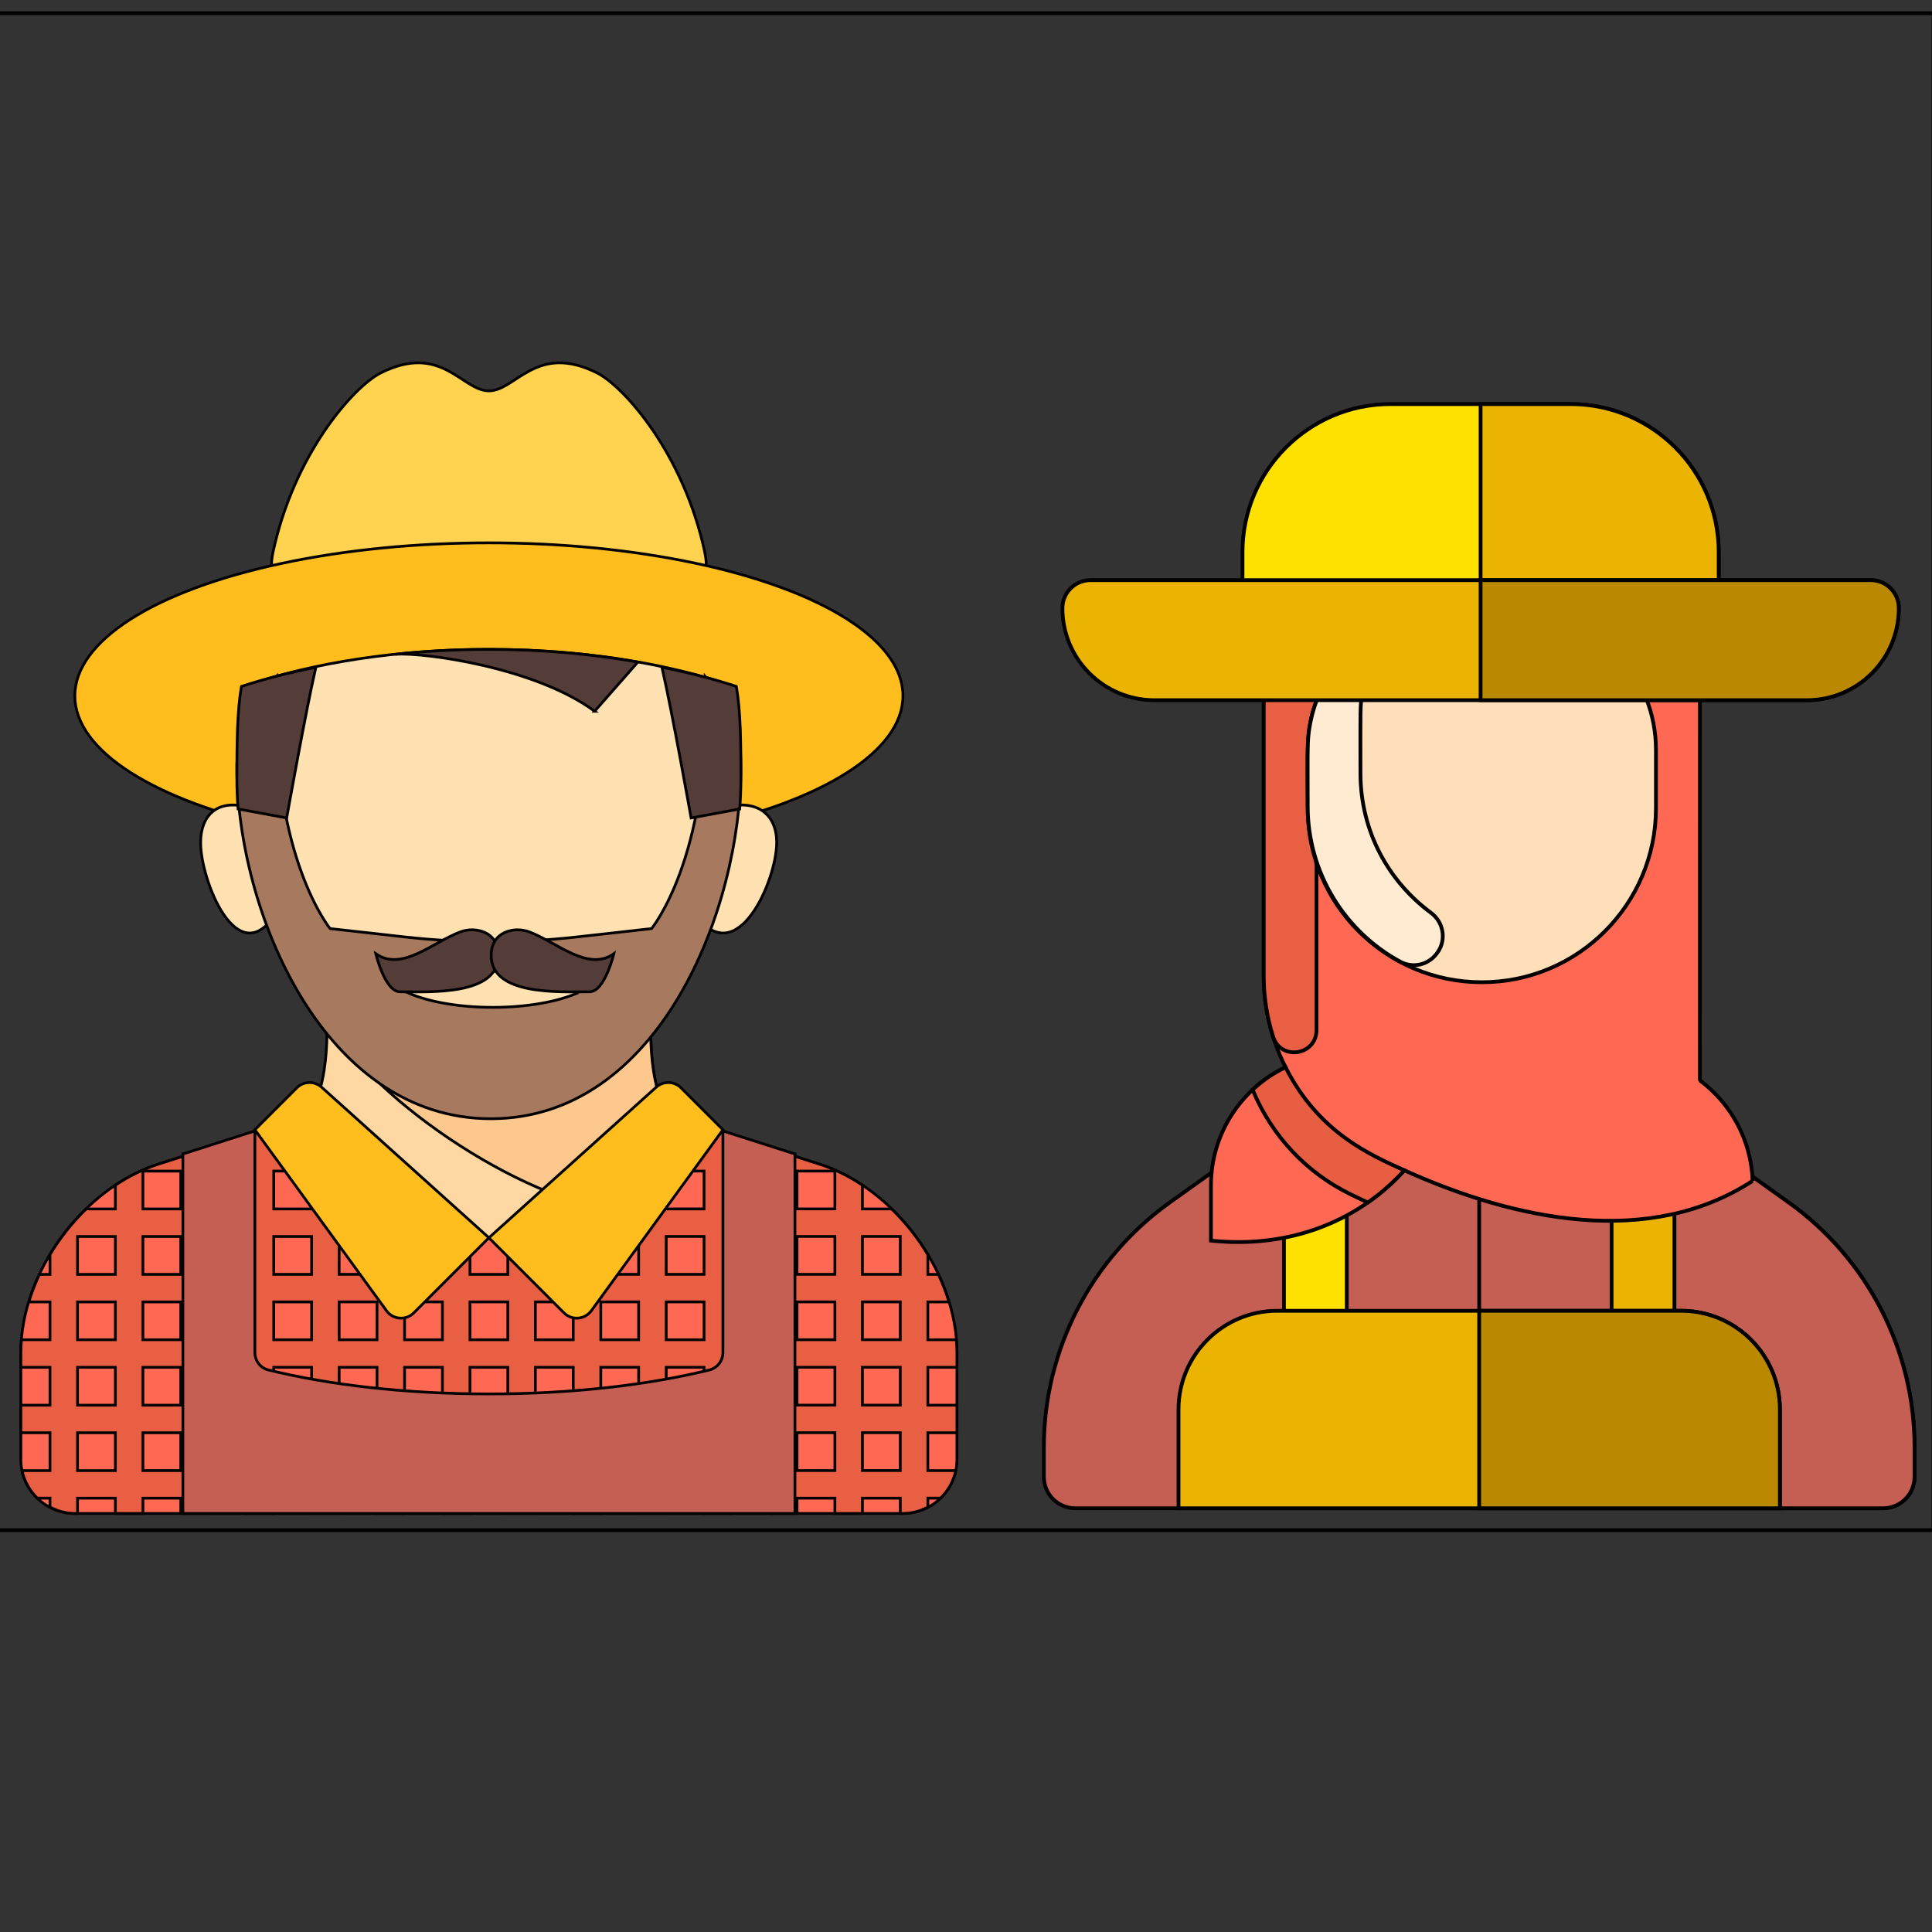 <svg width="512" height="512" xmlns="http://www.w3.org/2000/svg">
 <rect width="100%" height="100%" fill="#333333" stroke="none"/>
 <!-- Created with Method Draw - http://github.com/duopixel/Method-Draw/ -->

 <g>
  <title>background</title>
  <rect fill="none" id="canvas_background" height="514" width="514" y="-1" x="-1"/>
  <g display="none" overflow="visible" y="0" x="0" height="100%" width="100%" id="canvasGrid">
   <rect fill="url(#gridpattern)" stroke-width="0" y="0" x="0" height="100%" width="100%"/>
  </g>
 </g>
 <g>
  <title>Layer 1</title>
  <!-- Created with Method Draw - http://github.com/duopixel/Method-Draw/ -->
  <g stroke="null" id="svg_153">
   <g stroke="null" transform="matrix(1,0,0,1,-122.881,-127.713) " id="svg_150">
    <title stroke="null" transform="translate(0,-1) translate(0,-1) translate(0,-1) translate(-1,0) translate(1,0) translate(0,1) translate(-1,0) translate(0,1) translate(0,1) translate(0,1) translate(0,1) translate(0,1) translate(0,-1) translate(0,-1) translate(0,-1) translate(0,-1) translate(0,-1) translate(0,-1) translate(0,-1) translate(0,-1) translate(0,-1) translate(0,-1) translate(0,-1) translate(0,-1) translate(0,-1) translate(0,-1) translate(0,-1) translate(0,-1) translate(0,-1) translate(1,0) translate(-1,0) translate(-1.002,-1.4210854715202004e-14) translate(-1.4210854715202004e-14,26.198) translate(-15.699,-21.979) translate(-1908,-1962) translate(2048,0) translate(0,2104) ">background</title>
    <rect stroke="null" x="121.299" y="131.222" width="514" height="402" id="svg_148" fill="none"/>
    <g stroke="null" id="svg_147" display="none">
     <rect stroke="null" id="svg_151" width="512" height="512" x="122.299" y="132.222" stroke-width="0" fill="url(#gridpattern)"/>
    </g>
   </g>
   <g stroke="null" transform="matrix(1,0,0,1,-122.881,-127.713) " id="svg_152">
    <title stroke="null" transform="translate(0,-1) translate(0,-1) translate(0,-1) translate(-1,0) translate(1,0) translate(0,1) translate(-1,0) translate(0,1) translate(0,1) translate(0,1) translate(0,1) translate(0,1) translate(0,-1) translate(0,-1) translate(0,-1) translate(0,-1) translate(0,-1) translate(0,-1) translate(0,-1) translate(0,-1) translate(0,-1) translate(0,-1) translate(0,-1) translate(0,-1) translate(0,-1) translate(0,-1) translate(0,-1) translate(0,-1) translate(0,-1) translate(1,0) translate(-1,0) translate(-1.002,-1.4210854715202004e-14) translate(-1.4210854715202004e-14,26.198) translate(-15.699,-21.979) translate(-1908,-1962) translate(2048,0) translate(0,2104) ">Layer 1</title>
    <g stroke="null" id="svg_94">
     <g stroke="null" id="svg_110" transform="matrix(0.725,0,0,0.725,-1398.285,-1075.459) ">
      <g stroke="null" id="svg_145">
       <path stroke="null" d="m2355.831,1861.639c-7.677,-36.192 -29.611,-60.868 -39.482,-65.803c-22.209,-11.104 -29.611,6.58 -39.482,6.58s-17.273,-17.685 -39.482,-6.58c-9.87,4.935 -31.805,29.611 -39.482,65.803s78.964,6.58 78.964,6.58s86.641,29.612 78.964,-6.58z" fill="#FFD24F" id="svg_146"/>
      </g>
      <g stroke="null" id="svg_143">
       <ellipse stroke="null" cx="2276.867" cy="1913.909" rx="151.347" ry="55.933" fill="#FFBE1E" id="svg_144"/>
      </g>
      <g stroke="null" id="svg_141">
       <path stroke="null" d="m2187.818,1954.406c-9.864,-2.468 -16.326,2.805 -16.326,13.161c0,13.709 13.265,47.296 27.21,26.321s-10.884,-39.482 -10.884,-39.482z" fill="#FFE1B2" id="svg_142"/>
      </g>
      <g stroke="null" id="svg_139">
       <path stroke="null" d="m2364.241,1954.406c10.767,-2.468 17.821,2.805 17.821,13.161c0,13.709 -14.479,47.296 -29.701,26.321s11.88,-39.482 11.88,-39.482z" fill="#FFE1B2" id="svg_140"/>
      </g>
      <g stroke="null" id="svg_137">
       <path stroke="null" d="m2204.574,2074.06c14.716,-9.475 13.07,-37.675 13.07,-44.255l118.446,0c0,6.58 -1.825,34.78 12.89,44.255l-72.113,80.771l-72.293,-80.771z" fill="#FFD7A3" id="svg_138"/>
      </g>
      <g stroke="null" id="svg_135">
       <path stroke="null" d="m2322.929,2102.189l26.051,-28.129c-14.716,-9.474 -12.89,-37.675 -12.89,-44.255l-118.446,0c8.498,24.433 64.707,66.352 105.285,72.384z" fill="#FDC88E" id="svg_136"/>
      </g>
      <g stroke="null" id="svg_133">
       <path stroke="null" d="m2428.214,2212.765c10.903,0 19.741,-8.838 19.741,-19.741l0,-39.208c0,-28.954 -22.562,-59.864 -50.138,-68.687l-41.168,-13.173c-22.149,16.936 -53.802,40.039 -79.782,40.039s-57.633,-23.103 -79.782,-40.039l-41.168,13.173c-27.576,8.823 -50.138,39.733 -50.138,68.687l0,39.208c0,10.903 8.838,19.741 19.741,19.741l302.694,0z" fill="#FF6953" id="svg_134"/>
      </g>
      <g stroke="null" id="svg_131">
       <path stroke="null" d="m2447.526,2197.095l-10.215,0l0,-13.835l10.644,0l0,-10.074l-10.644,0l0,-13.835l10.644,0l0,-5.536c0,-1.508 -0.097,-3.023 -0.217,-4.538l-10.427,0l0,-13.834l7.738,0c-1.041,-3.417 -2.337,-6.785 -3.884,-10.074l-3.854,0l0,-7.216c-3.667,-6.106 -8.144,-11.757 -13.224,-16.693l-10.684,0l0,-8.691c-4.914,-3.274 -10.146,-5.9 -15.585,-7.641l-23.681,-7.578l-8.552,0l0,-2.737l-8.935,-2.859c-0.37,0.283 -0.763,0.58 -1.139,0.866l0,4.73l-6.266,0c-5.527,4.126 -11.465,8.395 -17.643,12.487l0,11.422l-13.835,0l0,-2.902c-11.606,6.535 -23.519,11.538 -34.666,12.975l0.684,0l0,13.835l-13.835,0l0,-13.835l0.684,0c-11.148,-1.437 -23.061,-6.441 -34.667,-12.976l0,2.902l-13.835,0l0,-11.422c-6.178,-4.092 -12.116,-8.361 -17.643,-12.487l-6.266,0l0,-4.73c-0.375,-0.286 -0.769,-0.583 -1.139,-0.866l-8.935,2.859l0,2.737l-8.552,0l-23.681,7.578c-5.439,1.74 -10.671,4.366 -15.585,7.641l0,8.691l-10.683,0c-5.08,4.936 -9.557,10.586 -13.224,16.693l0,7.216l-3.854,0c-1.546,3.289 -2.842,6.656 -3.884,10.074l7.738,0l0,13.835l-10.428,0c-0.12,1.515 -0.217,3.03 -0.217,4.538l0,5.536l10.644,0l0,13.835l-10.644,0l0,10.074l10.644,0l0,13.835l-10.214,0c0.822,3.915 2.811,7.388 5.577,10.074l4.637,0l0,3.278c2.734,1.431 5.797,2.318 9.097,2.318l0.978,0l0,-5.596l13.835,0l0,5.596l10.075,0l0,-5.596l13.833,0l0,5.596l10.074,0l0,-5.596l13.835,0l0,5.596l10.074,0l0,-5.596l13.835,0l0,5.596l10.074,0l0,-5.596l13.835,0l0,5.596l10.075,0l0,-5.596l13.835,0l0,5.596l10.074,0l0,-5.596l13.835,0l0,5.596l10.074,0l0,-5.596l13.835,0l0,5.596l10.074,0l0,-5.596l13.835,0l0,5.596l10.074,0l0,-5.596l13.835,0l0,5.596l10.074,0l0,-5.596l13.835,0l0,5.596l10.074,0l0,-5.596l13.835,0l0,5.596l10.075,0l0,-5.596l13.835,0l0,5.596l0.978,0c3.3,0 6.363,-0.887 9.097,-2.318l0,-3.278l4.637,0c2.76,-2.686 4.75,-6.159 5.572,-10.074zm-307.194,0l-13.835,0l0,-13.835l13.835,0l0,13.835zm0,-23.908l-13.835,0l0,-13.835l13.835,0l0,13.835zm0,-23.909l-13.835,0l0,-13.835l13.835,0l0,13.835zm0,-23.909l-13.835,0l0,-13.835l13.835,0l0,13.835zm23.909,71.726l-13.835,0l0,-13.835l13.835,0l0,13.835zm0,-23.908l-13.835,0l0,-13.835l13.835,0l0,13.835zm0,-23.909l-13.835,0l0,-13.835l13.835,0l0,13.835zm0,-23.909l-13.835,0l0,-13.835l13.835,0l0,13.835zm0,-23.909l-13.835,0l0,-13.835l13.835,0l0,13.835zm23.909,95.635l-13.835,0l0,-13.835l13.835,0l0,13.835zm0,-23.908l-13.835,0l0,-13.835l13.835,0l0,13.835zm0,-23.909l-13.835,0l0,-13.835l13.835,0l0,13.835zm0,-23.909l-13.835,0l0,-13.835l13.835,0l0,13.835zm0,-23.909l-13.835,0l0,-13.835l13.835,0l0,13.835zm23.908,95.635l-13.835,0l0,-13.835l13.835,0l0,13.835zm0,-23.908l-13.835,0l0,-13.835l13.835,0l0,13.835zm0,-23.909l-13.835,0l0,-13.835l13.835,0l0,13.835zm0,-23.909l-13.835,0l0,-13.835l13.835,0l0,13.835zm0,-23.909l-13.835,0l0,-13.835l13.835,0l0,13.835zm23.909,95.635l-13.835,0l0,-13.835l13.835,0l0,13.835zm0,-23.908l-13.835,0l0,-13.835l13.835,0l0,13.835zm0,-23.909l-13.835,0l0,-13.835l13.835,0l0,13.835zm0,-23.909l-13.835,0l0,-13.835l13.835,0l0,13.835zm23.909,71.726l-13.835,0l0,-13.835l13.835,0l0,13.835zm0,-23.908l-13.835,0l0,-13.835l13.835,0l0,13.835zm0,-23.909l-13.835,0l0,-13.835l13.835,0l0,13.835zm0,-23.909l-13.835,0l0,-13.835l13.835,0l0,13.835zm23.908,71.726l-13.835,0l0,-13.835l13.835,0l0,13.835zm0,-23.908l-13.835,0l0,-13.835l13.835,0l0,13.835zm0,-23.909l-13.835,0l0,-13.835l13.835,0l0,13.835zm23.909,47.817l-13.835,0l0,-13.835l13.835,0l0,13.835zm0,-23.908l-13.835,0l0,-13.835l13.835,0l0,13.835zm0,-23.909l-13.835,0l0,-13.835l13.835,0l0,13.835zm0,-23.909l-13.835,0l0,-13.835l13.835,0l0,13.835zm23.909,71.726l-13.835,0l0,-13.835l13.835,0l0,13.835zm0,-23.908l-13.835,0l0,-13.835l13.835,0l0,13.835zm0,-23.909l-13.835,0l0,-13.835l13.835,0l0,13.835zm0,-23.909l-13.835,0l0,-13.835l13.835,0l0,13.835zm23.909,71.726l-13.835,0l0,-13.835l13.835,0l0,13.835zm0,-23.908l-13.835,0l0,-13.835l13.835,0l0,13.835zm0,-23.909l-13.835,0l0,-13.835l13.835,0l0,13.835zm0,-23.909l-13.835,0l0,-13.835l13.835,0l0,13.835zm0,-23.909l-13.835,0l0,-13.835l13.835,0l0,13.835zm23.908,95.635l-13.835,0l0,-13.835l13.835,0l0,13.835zm0,-23.908l-13.835,0l0,-13.835l13.835,0l0,13.835zm0,-23.909l-13.835,0l0,-13.835l13.835,0l0,13.835zm0,-23.909l-13.835,0l0,-13.835l13.835,0l0,13.835zm0,-23.909l-13.835,0l0,-13.835l13.835,0l0,13.835zm23.909,95.635l-13.835,0l0,-13.835l13.835,0l0,13.835zm0,-23.908l-13.835,0l0,-13.835l13.835,0l0,13.835zm0,-23.909l-13.835,0l0,-13.835l13.835,0l0,13.835zm0,-23.909l-13.835,0l0,-13.835l13.835,0l0,13.835zm0,-23.909l-13.835,0l0,-13.835l13.835,0l0,13.835zm23.909,95.635l-13.835,0l0,-13.835l13.835,0l0,13.835zm0,-23.908l-13.835,0l0,-13.835l13.835,0l0,13.835zm0,-23.909l-13.835,0l0,-13.835l13.835,0l0,13.835zm0,-23.909l-13.835,0l0,-13.835l13.835,0l0,13.835z" fill="#E95F43" id="svg_132"/>
      </g>
      <g stroke="null" id="svg_129">
       <path stroke="null" d="m2276.867,2111.994l-27.456,27.456c-2.859,2.859 -7.596,2.487 -9.975,-0.783l-48.113,-66.156l15.326,-15.326c2.475,-2.475 6.454,-2.579 9.055,-0.238l61.163,55.047z" fill="#FFBE1E" id="svg_130"/>
      </g>
      <g stroke="null" id="svg_127">
       <path stroke="null" d="m2276.867,2111.994l27.456,27.456c2.859,2.859 7.596,2.487 9.975,-0.783l48.113,-66.156l-15.326,-15.326c-2.475,-2.475 -6.454,-2.579 -9.055,-0.238l-61.163,55.047z" fill="#FFBE1E" id="svg_128"/>
      </g>
      <g stroke="null" id="svg_125">
       <path stroke="null" d="m2188.846,1909.91c-1.539,9.309 -1.623,20.502 -1.623,33.803c0,52.696 29.526,118.446 89.645,118.446s89.645,-65.75 89.645,-118.446c0,-13.302 -0.084,-24.494 -1.623,-33.803c-24.117,-8.127 -54.708,-13 -88.021,-13s-63.907,4.872 -88.023,13z" fill="#FFE1B2" id="svg_126"/>
      </g>
      <g stroke="null" id="svg_123">
       <path stroke="null" d="m2366.849,1920.555c-5.267,-6.759 -10.916,-13.704 -10.916,-13.704l0,6.58c1.632,59.634 -19.588,85.544 -19.588,85.544l-27.038,3.027c-21.086,2.361 -42.366,2.361 -63.452,0l-27.038,-3.027c0,0 -21.22,-25.91 -19.588,-85.544l0,-6.58c0,0 -5.649,6.944 -10.916,13.704c-1.372,5.869 -3.571,12.25 -3.571,19.254c0,52.696 31.536,128.671 92.839,128.671s91.41,-75.975 91.41,-128.671c0.001,-7.004 -0.769,-13.385 -2.142,-19.254zm-108.856,94.049l39.176,0c5.371,0 9.976,3.273 11.982,7.944c-7.233,3.172 -18.335,5.216 -30.849,5.216c-13.213,0 -24.826,-2.284 -31.995,-5.765c2.126,-4.364 6.536,-7.395 11.686,-7.395z" fill="#A7795E" id="svg_124"/>
      </g>
      <g stroke="null" id="svg_121">
       <path stroke="null" d="m2280.363,2008.75c0,-8.689 -8.431,-10.656 -13.983,-8.55c-10.179,3.861 -21.386,14.632 -30.845,7.971c0,0 3.29,13.903 8.841,13.903c11.104,-0.001 35.987,1.448 35.987,-13.324z" fill="#543D38" id="svg_122"/>
      </g>
      <g stroke="null" id="svg_119">
       <path stroke="null" d="m2277.702,2008.75c0,-8.689 8.431,-10.656 13.983,-8.55c10.179,3.861 21.386,14.632 30.845,7.971c0,0 -3.29,13.903 -8.841,13.903c-11.104,-0.001 -35.987,1.448 -35.987,-13.324z" fill="#543D38" id="svg_120"/>
      </g>
      <g stroke="null" id="svg_117">
       <path stroke="null" d="m2388.733,2081.364l-26.321,-8.423l0,80.969c0,3.012 -1.999,5.675 -4.923,6.395c-22.275,5.486 -50.216,8.77 -80.621,8.77s-58.346,-3.284 -80.621,-8.77c-2.925,-0.72 -4.923,-3.383 -4.923,-6.395l0,-80.969l-26.321,8.423l0,131.401l223.731,0l0,-131.401l-0.001,0z" fill="#C55F54" id="svg_118"/>
      </g>
      <g stroke="null" id="svg_115">
       <path stroke="null" d="m2185.184,1955.257l17.769,3.276c0,0 6.939,-38.912 10.659,-55.078c-9.705,1.937 -18.858,4.267 -27.202,7.003c-1.582,9.309 -1.668,20.502 -1.668,33.803c0.001,3.612 0.157,7.288 0.442,10.996z" fill="#543D38" id="svg_116"/>
      </g>
      <g stroke="null" id="svg_113">
       <path stroke="null" d="m2368.55,1955.257l-17.769,3.276c0,0 -6.939,-38.912 -10.659,-55.078c9.705,1.937 18.858,4.267 27.202,7.003c1.582,9.309 1.668,20.502 1.668,33.803c0,3.612 -0.157,7.288 -0.442,10.996z" fill="#543D38" id="svg_114"/>
      </g>
      <g stroke="null" id="svg_111">
       <path stroke="null" d="m2315.527,1919.53l15.789,-17.973c-16.762,-2.964 -35.121,-4.647 -54.449,-4.647c-11.763,0 -23.16,0.637 -34.079,1.781c10.322,-0.706 50.941,4.764 72.739,20.839z" fill="#543D38" id="svg_112"/>
      </g>
     </g>
     <g stroke="null" id="svg_109" transform="matrix(0.725,0,0,0.725,-1398.285,-1075.459) "/>
     <g stroke="null" id="svg_108" transform="matrix(0.725,0,0,0.725,-1398.285,-1075.459) "/>
     <g stroke="null" id="svg_107" transform="matrix(0.725,0,0,0.725,-1398.285,-1075.459) "/>
     <g stroke="null" id="svg_106" transform="matrix(0.725,0,0,0.725,-1398.285,-1075.459) "/>
     <g stroke="null" id="svg_105" transform="matrix(0.725,0,0,0.725,-1398.285,-1075.459) "/>
     <g stroke="null" id="svg_104" transform="matrix(0.725,0,0,0.725,-1398.285,-1075.459) "/>
     <g stroke="null" id="svg_103" transform="matrix(0.725,0,0,0.725,-1398.285,-1075.459) "/>
     <g stroke="null" id="svg_102" transform="matrix(0.725,0,0,0.725,-1398.285,-1075.459) "/>
     <g stroke="null" id="svg_101" transform="matrix(0.725,0,0,0.725,-1398.285,-1075.459) "/>
     <g stroke="null" id="svg_100" transform="matrix(0.725,0,0,0.725,-1398.285,-1075.459) "/>
     <g stroke="null" id="svg_99" transform="matrix(0.725,0,0,0.725,-1398.285,-1075.459) "/>
     <g stroke="null" id="svg_98" transform="matrix(0.725,0,0,0.725,-1398.285,-1075.459) "/>
     <g stroke="null" id="svg_97" transform="matrix(0.725,0,0,0.725,-1398.285,-1075.459) "/>
     <g stroke="null" id="svg_96" transform="matrix(0.725,0,0,0.725,-1398.285,-1075.459) "/>
     <g stroke="null" id="svg_95" transform="matrix(0.725,0,0,0.725,-1398.285,-1075.459) "/>
    </g>
    <g stroke="null" id="svg_87">
     <path stroke="null" d="m596.88,446.37l-32.558,-23.252c-1.412,-1.008 -3.103,-1.551 -4.84,-1.551l-8.918,-0.002c-2.21,0 -4.331,0.883 -5.89,2.442c-7.955,7.957 -18.538,12.342 -29.791,12.342c-11.253,0 -21.834,-4.385 -29.791,-12.342c-1.559,-1.559 -3.68,-2.442 -5.89,-2.442l-8.918,0.002c-1.735,0 -3.429,0.542 -4.84,1.551l-32.558,23.252c-20.895,14.927 -33.369,39.168 -33.369,64.845l0,7.877c0,4.6 3.73,8.328 8.328,8.328l214.078,0c4.6,0 8.328,-3.728 8.328,-8.328l0,-7.877c0,-25.677 -12.474,-49.918 -33.369,-64.845zm0,0" fill="#c55f54" id="svg_93"/>
     <path stroke="null" d="m621.922,527.42c4.6,0 8.328,-3.728 8.328,-8.328l0,-7.877c0,-25.677 -12.474,-49.918 -33.369,-64.845l-32.556,-23.252c-1.414,-1.008 -3.106,-1.551 -4.84,-1.551l-8.92,-0.002c-2.208,0 -4.329,0.883 -5.89,2.442c-7.955,7.957 -18.538,12.342 -29.791,12.342l0,91.071l107.039,0zm0,0" fill="#c55f54" id="svg_92"/>
     <path stroke="null" d="m558.297,483.413c-4.598,0 -8.328,-3.73 -8.328,-8.328l0,-53.521c0,-4.598 3.73,-8.328 8.328,-8.328c4.6,0 8.328,3.73 8.328,8.328l0,53.521c0,4.6 -3.728,8.328 -8.328,8.328zm0,0" fill="#ecb402" id="svg_91"/>
     <path stroke="null" d="m471.468,483.413c-4.6,0 -8.328,-3.73 -8.328,-8.328l0,-53.521c0,-4.598 3.728,-8.328 8.328,-8.328c4.6,0 8.328,3.73 8.328,8.328l0,53.521c0,4.6 -3.728,8.328 -8.328,8.328zm0,0" fill="#ffe100" id="svg_90"/>
     <path stroke="null" d="m594.57,527.42l-159.373,0l0,-26.167c0,-14.452 11.715,-26.167 26.167,-26.167l107.037,0c14.452,0 26.169,11.715 26.169,26.167l0,26.167zm0,0" fill="#ecb402" id="svg_89"/>
     <path stroke="null" d="m514.883,475.085l0,52.334l79.688,0l0,-26.167c0,-14.452 -11.717,-26.167 -26.169,-26.167l-53.518,0zm0,0" fill="#bb8901" id="svg_88"/>
    </g>
    <g stroke="null" id="svg_81">
     <path stroke="null" d="m587.343,440.65c-27.258,17.8 -62.626,10.595 -92.292,-2.788c-13.165,14.465 -31.793,20.694 -51.257,18.623l0,-14.572c0,-13.826 8.078,-25.773 19.769,-31.372c-3.739,-7.374 -5.785,-15.644 -5.785,-24.226l0,-80.862c0,-31.922 25.88,-57.802 57.802,-57.802s57.802,25.88 57.802,57.802c0.005,109.65 -0.033,108.598 0.014,108.598c8.167,6.107 13.561,15.714 13.947,26.599z" fill="#ff6953" id="svg_86"/>
     <path stroke="null" d="m527.532,289.199c-7.696,-0.68 -15.699,-0.724 -23.904,0c-19.397,1.7 -34.196,17.911 -34.196,37.264l0,15.406c0,25.489 20.66,46.148 46.148,46.148s46.148,-20.66 46.148,-46.148l0,-15.406c-0,-19.341 -14.789,-35.564 -34.196,-37.264z" fill="#ffdfba" id="svg_85"/>
     <path stroke="null" d="m495.051,437.862c-2.471,2.713 -5.664,5.724 -9.7,8.54c-0.924,-0.434 -4.098,-1.947 -4.489,-2.154c-11.657,-5.673 -20.933,-15.425 -26.03,-27.74c2.573,-2.41 5.515,-4.428 8.731,-5.967c8.749,17.276 22.32,23.174 31.488,27.321z" fill="#e85e43" id="svg_84"/>
     <path stroke="null" d="m530.521,261.608c-27.641,-0.334 -54.115,19.372 -58.232,50.016c-0.064,0.479 -0.187,0.95 -0.364,1.401c-3.09,7.918 -2.493,13.161 -2.493,28.844c0,4.752 0.716,9.332 2.052,13.644c0.179,0.577 0.278,1.175 0.278,1.778c0,0.275 -0,43.071 0.001,43.346c0.042,6.765 -9.453,8.288 -11.493,1.838c-1.63,-5.157 -2.492,-10.598 -2.492,-16.158l0,-80.192c0,-37.205 36.187,-67.588 74.527,-56.016c6.478,1.955 4.982,11.582 -1.783,11.5z" fill="#e95f43" id="svg_83"/>
     <path stroke="null" d="m503.96,379.966c-2.412,3.594 -6.685,4.38 -9.923,2.642c-14.658,-7.869 -24.601,-23.491 -24.606,-41.266c-0.005,-15.863 -0.168,-17.322 0.597,-21.541c2.34,-12.987 11.402,-23.722 23.601,-28.328c-4.895,5.179 -8.307,11.738 -9.617,19.005c-0.769,4.246 -0.597,5.622 -0.597,22.067c0,15.631 7.537,28.827 18.678,37.06c3.284,2.427 4.141,6.969 1.866,10.36z" fill="#ffebd2" id="svg_82"/>
    </g>
    <g stroke="null" id="svg_76">
     <path stroke="null" d="m539.114,234.796l-47.72,0c-21.636,0 -39.239,17.602 -39.239,39.239l0,7.425c0,4.101 3.324,7.425 7.425,7.425l111.348,0c4.099,0 7.425,-3.324 7.425,-7.425l0,-7.425c0,-21.636 -17.602,-39.239 -39.24,-39.239zm0,0" fill="#ffe100" id="svg_80"/>
     <path stroke="null" d="m578.354,274.037l0,7.425c0,4.099 -3.326,7.425 -7.425,7.425l-55.675,0l0,-54.091l23.86,0c21.638,0 39.24,17.602 39.24,39.24zm0,0" fill="#ecb402" id="svg_79"/>
     <path stroke="null" d="m618.66,281.464l-206.803,0c-4.098,0 -7.425,3.332 -7.425,7.429c0,13.466 10.916,24.38 24.38,24.38l172.893,0c13.464,0 24.38,-10.914 24.38,-24.38c0,-4.097 -3.326,-7.429 -7.425,-7.429zm0,0" fill="#ecb402" id="svg_78"/>
     <path stroke="null" d="m626.085,288.893c0,13.464 -10.916,24.38 -24.38,24.38l-86.452,0l0,-31.811l103.406,0c4.099,0 7.425,3.332 7.425,7.431zm0,0" fill="#bb8901" id="svg_77"/>
    </g>
   </g>
  </g>
 </g>
</svg>